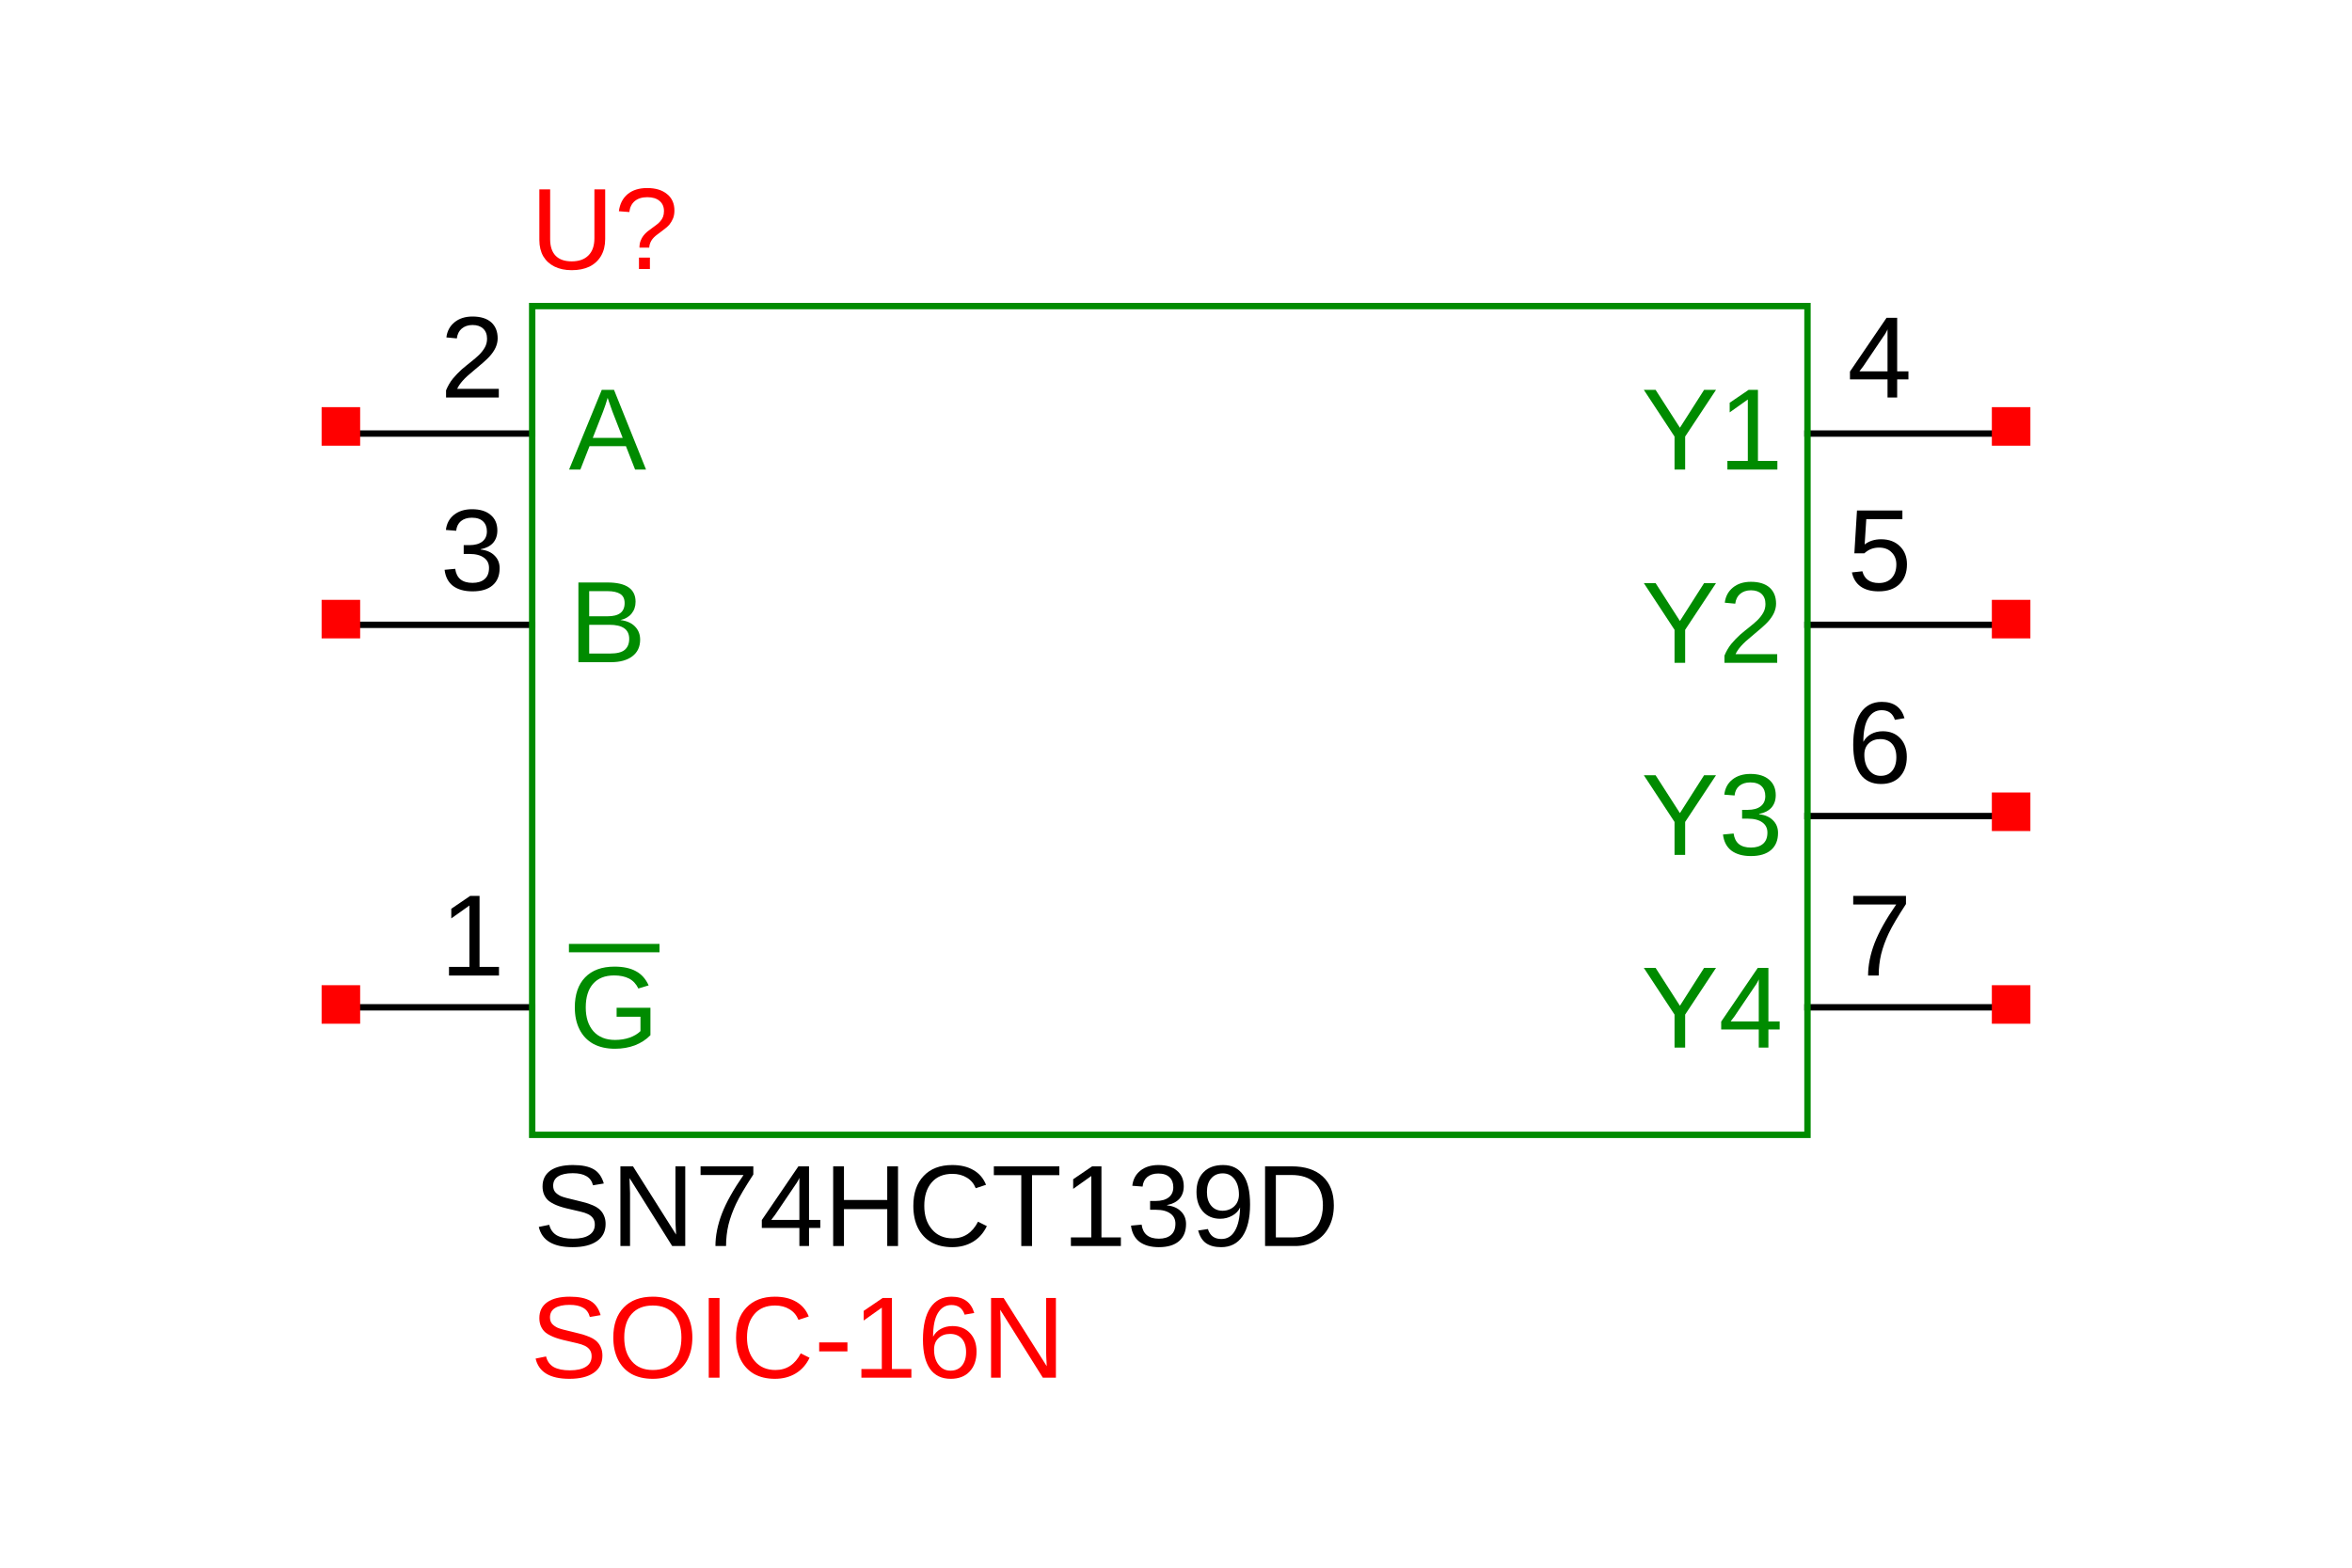 <?xml version="1.0" encoding="UTF-8"?>
<svg xmlns="http://www.w3.org/2000/svg" xmlns:xlink="http://www.w3.org/1999/xlink" width="225pt" height="150pt" viewBox="0 0 225 150" version="1.1">
<defs>
<g>
<symbol overflow="visible" id="glyph0-0">
<path style="stroke:none;" d="M 1.109 -7.625 L 7.203 -7.625 L 7.203 0 L 1.109 0 Z M 1.516 -7.219 L 1.516 -0.406 L 6.797 -0.406 L 6.797 -7.219 Z M 1.516 -7.219 "/>
</symbol>
<symbol overflow="visible" id="glyph0-1">
<path style="stroke:none;" d="M 4.203 -3.156 L 4.203 0 L 3.188 0 L 3.188 -3.156 L 0.25 -7.625 L 1.375 -7.625 L 3.703 -4 L 6.016 -7.625 L 7.156 -7.625 Z M 4.203 -3.156 "/>
</symbol>
<symbol overflow="visible" id="glyph0-2">
<path style="stroke:none;" d="M 5.688 -2.109 C 5.688 -1.398 5.461 -0.852 5.016 -0.469 C 4.566 -0.082 3.926 0.109 3.094 0.109 C 2.32 0.109 1.703 -0.062 1.234 -0.406 C 0.773 -0.758 0.504 -1.273 0.422 -1.953 L 1.438 -2.047 C 1.562 -1.148 2.113 -0.703 3.094 -0.703 C 3.582 -0.703 3.969 -0.82 4.25 -1.062 C 4.531 -1.301 4.672 -1.66 4.672 -2.141 C 4.672 -2.555 4.508 -2.879 4.188 -3.109 C 3.863 -3.348 3.406 -3.469 2.812 -3.469 L 2.25 -3.469 L 2.25 -4.312 L 2.781 -4.312 C 3.32 -4.312 3.738 -4.426 4.031 -4.656 C 4.32 -4.883 4.469 -5.207 4.469 -5.625 C 4.469 -6.031 4.348 -6.348 4.109 -6.578 C 3.867 -6.816 3.508 -6.938 3.031 -6.938 C 2.602 -6.938 2.254 -6.828 1.984 -6.609 C 1.723 -6.391 1.57 -6.082 1.531 -5.688 L 0.547 -5.766 C 0.617 -6.379 0.879 -6.863 1.328 -7.219 C 1.773 -7.57 2.348 -7.75 3.047 -7.75 C 3.816 -7.75 4.41 -7.566 4.828 -7.203 C 5.254 -6.848 5.469 -6.352 5.469 -5.719 C 5.469 -5.238 5.332 -4.844 5.062 -4.531 C 4.789 -4.227 4.395 -4.023 3.875 -3.922 L 3.875 -3.891 C 4.445 -3.828 4.891 -3.633 5.203 -3.312 C 5.523 -3 5.688 -2.598 5.688 -2.109 Z M 5.688 -2.109 "/>
</symbol>
<symbol overflow="visible" id="glyph0-3">
<path style="stroke:none;" d="M 5.688 -2.5 C 5.688 -1.695 5.469 -1.062 5.031 -0.594 C 4.594 -0.125 3.988 0.109 3.219 0.109 C 2.352 0.109 1.691 -0.207 1.234 -0.844 C 0.785 -1.488 0.562 -2.422 0.562 -3.641 C 0.562 -4.961 0.797 -5.977 1.266 -6.688 C 1.742 -7.395 2.422 -7.75 3.297 -7.75 C 4.441 -7.75 5.164 -7.227 5.469 -6.188 L 4.547 -6.031 C 4.348 -6.645 3.926 -6.953 3.281 -6.953 C 2.727 -6.953 2.297 -6.691 1.984 -6.172 C 1.68 -5.66 1.531 -4.91 1.531 -3.922 C 1.707 -4.254 1.957 -4.504 2.281 -4.672 C 2.602 -4.848 2.973 -4.938 3.391 -4.938 C 4.086 -4.938 4.645 -4.711 5.062 -4.266 C 5.477 -3.828 5.688 -3.238 5.688 -2.5 Z M 4.688 -2.453 C 4.688 -3.004 4.551 -3.43 4.281 -3.734 C 4.008 -4.035 3.633 -4.188 3.156 -4.188 C 2.695 -4.188 2.328 -4.051 2.047 -3.781 C 1.766 -3.52 1.625 -3.156 1.625 -2.688 C 1.625 -2.094 1.77 -1.609 2.062 -1.234 C 2.352 -0.859 2.727 -0.672 3.188 -0.672 C 3.656 -0.672 4.02 -0.828 4.281 -1.141 C 4.551 -1.461 4.688 -1.898 4.688 -2.453 Z M 4.688 -2.453 "/>
</symbol>
<symbol overflow="visible" id="glyph0-4">
<path style="stroke:none;" d="M 4.766 -1.734 L 4.766 0 L 3.844 0 L 3.844 -1.734 L 0.25 -1.734 L 0.25 -2.484 L 3.75 -7.625 L 4.766 -7.625 L 4.766 -2.5 L 5.844 -2.5 L 5.844 -1.734 Z M 3.844 -6.531 C 3.844 -6.508 3.797 -6.41 3.703 -6.234 C 3.609 -6.066 3.535 -5.953 3.484 -5.891 L 1.531 -3 L 1.234 -2.609 L 1.156 -2.5 L 3.844 -2.5 Z M 3.844 -6.531 "/>
</symbol>
<symbol overflow="visible" id="glyph0-5">
<path style="stroke:none;" d="M 5.609 -6.844 C 4.828 -5.645 4.273 -4.707 3.953 -4.031 C 3.641 -3.363 3.398 -2.703 3.234 -2.047 C 3.078 -1.391 3 -0.707 3 0 L 1.984 0 C 1.984 -0.977 2.188 -2.004 2.594 -3.078 C 3.008 -4.16 3.703 -5.398 4.672 -6.797 L 0.562 -6.797 L 0.562 -7.625 L 5.609 -7.625 Z M 5.609 -6.844 "/>
</symbol>
<symbol overflow="visible" id="glyph0-6">
<path style="stroke:none;" d="M 0.844 0 L 0.844 -0.828 L 2.797 -0.828 L 2.797 -6.703 L 1.062 -5.469 L 1.062 -6.391 L 2.875 -7.625 L 3.766 -7.625 L 3.766 -0.828 L 5.625 -0.828 L 5.625 0 Z M 0.844 0 "/>
</symbol>
<symbol overflow="visible" id="glyph0-7">
<path style="stroke:none;" d="M 0.562 0 L 0.562 -0.688 C 0.738 -1.113 0.957 -1.488 1.219 -1.812 C 1.488 -2.133 1.77 -2.426 2.062 -2.688 C 2.363 -2.945 2.656 -3.188 2.938 -3.406 C 3.227 -3.633 3.488 -3.859 3.719 -4.078 C 3.945 -4.305 4.129 -4.539 4.266 -4.781 C 4.41 -5.031 4.484 -5.312 4.484 -5.625 C 4.484 -6.039 4.359 -6.363 4.109 -6.594 C 3.867 -6.82 3.531 -6.938 3.094 -6.938 C 2.676 -6.938 2.332 -6.82 2.062 -6.594 C 1.801 -6.375 1.645 -6.062 1.594 -5.656 L 0.594 -5.75 C 0.664 -6.352 0.926 -6.836 1.375 -7.203 C 1.82 -7.566 2.395 -7.75 3.094 -7.75 C 3.863 -7.75 4.457 -7.566 4.875 -7.203 C 5.289 -6.836 5.5 -6.32 5.5 -5.656 C 5.5 -5.363 5.43 -5.066 5.297 -4.766 C 5.16 -4.473 4.957 -4.18 4.688 -3.891 C 4.414 -3.598 3.906 -3.145 3.156 -2.531 C 2.738 -2.195 2.406 -1.891 2.156 -1.609 C 1.914 -1.336 1.738 -1.078 1.625 -0.828 L 5.609 -0.828 L 5.609 0 Z M 0.562 0 "/>
</symbol>
<symbol overflow="visible" id="glyph0-8">
<path style="stroke:none;" d="M 5.703 -2.484 C 5.703 -1.68 5.461 -1.047 4.984 -0.578 C 4.504 -0.117 3.844 0.109 3 0.109 C 2.281 0.109 1.703 -0.047 1.266 -0.359 C 0.836 -0.672 0.562 -1.117 0.438 -1.703 L 1.438 -1.812 C 1.633 -1.062 2.16 -0.688 3.016 -0.688 C 3.535 -0.688 3.941 -0.844 4.234 -1.156 C 4.535 -1.477 4.688 -1.914 4.688 -2.469 C 4.688 -2.945 4.535 -3.332 4.234 -3.625 C 3.941 -3.926 3.539 -4.078 3.031 -4.078 C 2.77 -4.078 2.523 -4.035 2.297 -3.953 C 2.066 -3.867 1.844 -3.727 1.625 -3.531 L 0.672 -3.531 L 0.922 -7.625 L 5.266 -7.625 L 5.266 -6.797 L 1.812 -6.797 L 1.656 -4.375 C 2.082 -4.707 2.609 -4.875 3.234 -4.875 C 3.984 -4.875 4.582 -4.648 5.031 -4.203 C 5.477 -3.766 5.703 -3.191 5.703 -2.484 Z M 5.703 -2.484 "/>
</symbol>
<symbol overflow="visible" id="glyph0-9">
<path style="stroke:none;" d="M 6.328 0 L 5.453 -2.234 L 1.969 -2.234 L 1.094 0 L 0.016 0 L 3.141 -7.625 L 4.312 -7.625 L 7.375 0 Z M 3.703 -6.859 L 3.656 -6.703 C 3.57 -6.398 3.441 -6.016 3.266 -5.547 L 2.281 -3.031 L 5.141 -3.031 L 4.156 -5.562 C 4.062 -5.812 3.961 -6.094 3.859 -6.406 Z M 3.703 -6.859 "/>
</symbol>
<symbol overflow="visible" id="glyph0-10">
<path style="stroke:none;" d="M 6.812 -2.156 C 6.812 -1.469 6.562 -0.938 6.062 -0.562 C 5.57 -0.188 4.891 0 4.016 0 L 0.906 0 L 0.906 -7.625 L 3.688 -7.625 C 5.477 -7.625 6.375 -7.008 6.375 -5.781 C 6.375 -5.332 6.242 -4.953 5.984 -4.641 C 5.734 -4.336 5.379 -4.133 4.922 -4.031 C 5.523 -3.957 5.988 -3.754 6.312 -3.422 C 6.645 -3.086 6.812 -2.664 6.812 -2.156 Z M 5.328 -5.656 C 5.328 -6.062 5.188 -6.352 4.906 -6.531 C 4.625 -6.707 4.219 -6.797 3.688 -6.797 L 1.938 -6.797 L 1.938 -4.391 L 3.688 -4.391 C 4.238 -4.391 4.648 -4.492 4.922 -4.703 C 5.191 -4.91 5.328 -5.227 5.328 -5.656 Z M 5.766 -2.234 C 5.766 -3.129 5.133 -3.578 3.875 -3.578 L 1.938 -3.578 L 1.938 -0.828 L 3.953 -0.828 C 4.586 -0.828 5.047 -0.941 5.328 -1.172 C 5.617 -1.41 5.766 -1.766 5.766 -2.234 Z M 5.766 -2.234 "/>
</symbol>
<symbol overflow="visible" id="glyph0-11">
<path style="stroke:none;" d="M 0.562 -3.844 C 0.562 -5.082 0.891 -6.039 1.547 -6.719 C 2.211 -7.406 3.148 -7.75 4.359 -7.75 C 5.203 -7.75 5.883 -7.602 6.406 -7.312 C 6.938 -7.031 7.344 -6.578 7.625 -5.953 L 6.641 -5.656 C 6.43 -6.094 6.133 -6.41 5.75 -6.609 C 5.363 -6.805 4.891 -6.906 4.328 -6.906 C 3.441 -6.906 2.766 -6.633 2.297 -6.094 C 1.836 -5.562 1.609 -4.812 1.609 -3.844 C 1.609 -2.883 1.852 -2.125 2.344 -1.562 C 2.844 -1.008 3.531 -0.734 4.406 -0.734 C 4.906 -0.734 5.367 -0.805 5.797 -0.953 C 6.234 -1.109 6.582 -1.316 6.844 -1.578 L 6.844 -2.953 L 4.562 -2.953 L 4.562 -3.812 L 7.797 -3.812 L 7.797 -1.188 C 7.391 -0.77 6.895 -0.445 6.312 -0.219 C 5.727 0 5.094 0.109 4.406 0.109 C 3.602 0.109 2.91 -0.047 2.328 -0.359 C 1.754 -0.68 1.316 -1.141 1.016 -1.734 C 0.711 -2.336 0.562 -3.039 0.562 -3.844 Z M 0.562 -3.844 "/>
</symbol>
<symbol overflow="visible" id="glyph0-12">
<path style="stroke:none;" d="M 3.953 0.109 C 3.328 0.109 2.781 -0.004 2.312 -0.234 C 1.852 -0.461 1.492 -0.789 1.234 -1.219 C 0.984 -1.656 0.859 -2.176 0.859 -2.781 L 0.859 -7.625 L 1.891 -7.625 L 1.891 -2.859 C 1.891 -2.16 2.066 -1.629 2.422 -1.266 C 2.773 -0.91 3.285 -0.734 3.953 -0.734 C 4.641 -0.734 5.172 -0.922 5.547 -1.297 C 5.93 -1.672 6.125 -2.219 6.125 -2.938 L 6.125 -7.625 L 7.156 -7.625 L 7.156 -2.875 C 7.156 -2.25 7.023 -1.711 6.766 -1.266 C 6.504 -0.816 6.133 -0.473 5.656 -0.234 C 5.176 -0.004 4.609 0.109 3.953 0.109 Z M 3.953 0.109 "/>
</symbol>
<symbol overflow="visible" id="glyph0-13">
<path style="stroke:none;" d="M 5.766 -5.594 C 5.766 -5.32 5.723 -5.078 5.641 -4.859 C 5.555 -4.648 5.441 -4.453 5.297 -4.266 C 5.148 -4.086 4.91 -3.879 4.578 -3.641 L 4.141 -3.312 C 3.879 -3.125 3.688 -2.926 3.562 -2.719 C 3.438 -2.508 3.367 -2.285 3.359 -2.047 L 2.422 -2.047 C 2.422 -2.297 2.457 -2.516 2.531 -2.703 C 2.602 -2.891 2.691 -3.051 2.797 -3.188 C 2.91 -3.332 3.035 -3.461 3.172 -3.578 C 3.316 -3.691 3.461 -3.801 3.609 -3.906 C 3.754 -4.008 3.895 -4.113 4.031 -4.219 C 4.176 -4.32 4.301 -4.438 4.406 -4.562 C 4.52 -4.688 4.609 -4.828 4.672 -4.984 C 4.734 -5.148 4.766 -5.336 4.766 -5.547 C 4.766 -5.961 4.625 -6.285 4.344 -6.516 C 4.07 -6.754 3.68 -6.875 3.172 -6.875 C 2.672 -6.875 2.27 -6.75 1.969 -6.5 C 1.676 -6.25 1.504 -5.898 1.453 -5.453 L 0.453 -5.531 C 0.547 -6.238 0.828 -6.785 1.297 -7.172 C 1.766 -7.555 2.383 -7.75 3.156 -7.75 C 3.969 -7.75 4.602 -7.555 5.062 -7.172 C 5.531 -6.797 5.766 -6.27 5.766 -5.594 Z M 2.375 0 L 2.375 -1.094 L 3.422 -1.094 L 3.422 0 Z M 2.375 0 "/>
</symbol>
<symbol overflow="visible" id="glyph0-14">
<path style="stroke:none;" d="M 6.891 -2.109 C 6.891 -1.398 6.613 -0.852 6.062 -0.469 C 5.508 -0.082 4.734 0.109 3.734 0.109 C 1.879 0.109 0.801 -0.535 0.5 -1.828 L 1.5 -2.031 C 1.613 -1.57 1.859 -1.234 2.234 -1.016 C 2.617 -0.805 3.133 -0.703 3.781 -0.703 C 4.445 -0.703 4.957 -0.816 5.312 -1.047 C 5.676 -1.273 5.859 -1.609 5.859 -2.047 C 5.859 -2.297 5.801 -2.5 5.688 -2.656 C 5.582 -2.812 5.426 -2.941 5.219 -3.047 C 5.008 -3.148 4.758 -3.234 4.469 -3.297 C 4.188 -3.367 3.875 -3.441 3.531 -3.516 C 2.926 -3.648 2.469 -3.785 2.156 -3.922 C 1.844 -4.055 1.594 -4.203 1.406 -4.359 C 1.227 -4.523 1.094 -4.719 1 -4.938 C 0.906 -5.164 0.859 -5.422 0.859 -5.703 C 0.859 -6.359 1.109 -6.863 1.609 -7.219 C 2.109 -7.57 2.828 -7.75 3.766 -7.75 C 4.629 -7.75 5.289 -7.613 5.75 -7.344 C 6.207 -7.082 6.531 -6.629 6.719 -5.984 L 5.688 -5.812 C 5.582 -6.219 5.367 -6.508 5.047 -6.688 C 4.734 -6.875 4.301 -6.969 3.75 -6.969 C 3.133 -6.969 2.664 -6.863 2.344 -6.656 C 2.031 -6.457 1.875 -6.16 1.875 -5.766 C 1.875 -5.523 1.938 -5.328 2.062 -5.172 C 2.188 -5.023 2.363 -4.895 2.594 -4.781 C 2.832 -4.676 3.301 -4.547 4 -4.391 C 4.227 -4.336 4.457 -4.281 4.688 -4.219 C 4.926 -4.164 5.148 -4.098 5.359 -4.016 C 5.578 -3.941 5.781 -3.852 5.969 -3.75 C 6.156 -3.645 6.316 -3.516 6.453 -3.359 C 6.586 -3.211 6.691 -3.035 6.766 -2.828 C 6.848 -2.629 6.891 -2.391 6.891 -2.109 Z M 6.891 -2.109 "/>
</symbol>
<symbol overflow="visible" id="glyph0-15">
<path style="stroke:none;" d="M 8.094 -3.844 C 8.094 -3.051 7.941 -2.352 7.641 -1.75 C 7.336 -1.156 6.898 -0.695 6.328 -0.375 C 5.754 -0.051 5.082 0.109 4.312 0.109 C 3.52 0.109 2.836 -0.047 2.266 -0.359 C 1.703 -0.68 1.27 -1.145 0.969 -1.75 C 0.676 -2.352 0.531 -3.051 0.531 -3.844 C 0.531 -5.07 0.863 -6.031 1.531 -6.719 C 2.195 -7.406 3.125 -7.75 4.312 -7.75 C 5.094 -7.75 5.766 -7.594 6.328 -7.281 C 6.898 -6.969 7.336 -6.516 7.641 -5.922 C 7.941 -5.336 8.094 -4.645 8.094 -3.844 Z M 7.047 -3.844 C 7.047 -4.801 6.805 -5.551 6.328 -6.094 C 5.859 -6.633 5.188 -6.906 4.312 -6.906 C 3.438 -6.906 2.758 -6.633 2.281 -6.094 C 1.812 -5.562 1.578 -4.812 1.578 -3.844 C 1.578 -2.895 1.816 -2.141 2.297 -1.578 C 2.773 -1.016 3.445 -0.734 4.312 -0.734 C 5.188 -0.734 5.859 -1.004 6.328 -1.547 C 6.805 -2.086 7.047 -2.852 7.047 -3.844 Z M 7.047 -3.844 "/>
</symbol>
<symbol overflow="visible" id="glyph0-16">
<path style="stroke:none;" d="M 1.031 0 L 1.031 -7.625 L 2.062 -7.625 L 2.062 0 Z M 1.031 0 "/>
</symbol>
<symbol overflow="visible" id="glyph0-17">
<path style="stroke:none;" d="M 4.297 -6.906 C 3.441 -6.906 2.781 -6.629 2.312 -6.078 C 1.844 -5.535 1.609 -4.789 1.609 -3.844 C 1.609 -2.914 1.852 -2.164 2.344 -1.594 C 2.832 -1.02 3.492 -0.734 4.328 -0.734 C 5.398 -0.734 6.207 -1.266 6.75 -2.328 L 7.594 -1.906 C 7.281 -1.25 6.836 -0.75 6.266 -0.406 C 5.691 -0.062 5.031 0.109 4.281 0.109 C 3.508 0.109 2.844 -0.047 2.281 -0.359 C 1.727 -0.68 1.301 -1.141 1 -1.734 C 0.707 -2.328 0.562 -3.031 0.562 -3.844 C 0.562 -5.062 0.891 -6.016 1.547 -6.703 C 2.203 -7.398 3.113 -7.75 4.281 -7.75 C 5.094 -7.75 5.77 -7.586 6.312 -7.266 C 6.863 -6.953 7.266 -6.484 7.516 -5.859 L 6.531 -5.531 C 6.352 -5.977 6.066 -6.316 5.672 -6.547 C 5.285 -6.785 4.828 -6.906 4.297 -6.906 Z M 4.297 -6.906 "/>
</symbol>
<symbol overflow="visible" id="glyph0-18">
<path style="stroke:none;" d="M 0.5 -2.516 L 0.5 -3.375 L 3.203 -3.375 L 3.203 -2.516 Z M 0.5 -2.516 "/>
</symbol>
<symbol overflow="visible" id="glyph0-19">
<path style="stroke:none;" d="M 5.859 0 L 1.781 -6.5 L 1.797 -5.969 L 1.828 -5.062 L 1.828 0 L 0.906 0 L 0.906 -7.625 L 2.109 -7.625 L 6.234 -1.094 C 6.191 -1.801 6.172 -2.312 6.172 -2.625 L 6.172 -7.625 L 7.109 -7.625 L 7.109 0 Z M 5.859 0 "/>
</symbol>
<symbol overflow="visible" id="glyph0-20">
<path style="stroke:none;" d="M 6.078 0 L 6.078 -3.531 L 1.938 -3.531 L 1.938 0 L 0.906 0 L 0.906 -7.625 L 1.938 -7.625 L 1.938 -4.406 L 6.078 -4.406 L 6.078 -7.625 L 7.109 -7.625 L 7.109 0 Z M 6.078 0 "/>
</symbol>
<symbol overflow="visible" id="glyph0-21">
<path style="stroke:none;" d="M 3.906 -6.781 L 3.906 0 L 2.875 0 L 2.875 -6.781 L 0.25 -6.781 L 0.25 -7.625 L 6.516 -7.625 L 6.516 -6.781 Z M 3.906 -6.781 "/>
</symbol>
<symbol overflow="visible" id="glyph0-22">
<path style="stroke:none;" d="M 5.641 -3.969 C 5.641 -2.656 5.398 -1.645 4.922 -0.938 C 4.441 -0.238 3.758 0.109 2.875 0.109 C 2.281 0.109 1.801 -0.016 1.438 -0.266 C 1.082 -0.516 0.828 -0.922 0.672 -1.484 L 1.609 -1.625 C 1.805 -0.988 2.234 -0.672 2.891 -0.672 C 3.453 -0.672 3.883 -0.93 4.188 -1.453 C 4.5 -1.973 4.664 -2.719 4.688 -3.688 C 4.539 -3.363 4.289 -3.102 3.938 -2.906 C 3.582 -2.707 3.195 -2.609 2.781 -2.609 C 2.094 -2.609 1.539 -2.844 1.125 -3.312 C 0.719 -3.781 0.516 -4.398 0.516 -5.172 C 0.516 -5.973 0.738 -6.602 1.188 -7.062 C 1.633 -7.52 2.258 -7.75 3.062 -7.75 C 3.906 -7.75 4.547 -7.43 4.984 -6.797 C 5.422 -6.172 5.641 -5.227 5.641 -3.969 Z M 4.578 -4.906 C 4.578 -5.52 4.438 -6.016 4.156 -6.391 C 3.875 -6.766 3.5 -6.953 3.031 -6.953 C 2.562 -6.953 2.191 -6.789 1.922 -6.469 C 1.648 -6.156 1.516 -5.723 1.516 -5.172 C 1.516 -4.617 1.648 -4.18 1.922 -3.859 C 2.191 -3.535 2.555 -3.375 3.016 -3.375 C 3.297 -3.375 3.555 -3.438 3.797 -3.562 C 4.047 -3.695 4.238 -3.879 4.375 -4.109 C 4.508 -4.348 4.578 -4.613 4.578 -4.906 Z M 4.578 -4.906 "/>
</symbol>
<symbol overflow="visible" id="glyph0-23">
<path style="stroke:none;" d="M 7.484 -3.891 C 7.484 -3.109 7.328 -2.422 7.016 -1.828 C 6.711 -1.234 6.281 -0.781 5.719 -0.469 C 5.156 -0.156 4.504 0 3.766 0 L 0.906 0 L 0.906 -7.625 L 3.438 -7.625 C 4.727 -7.625 5.723 -7.301 6.422 -6.656 C 7.129 -6.008 7.484 -5.086 7.484 -3.891 Z M 6.438 -3.891 C 6.438 -4.836 6.176 -5.555 5.656 -6.047 C 5.145 -6.547 4.395 -6.797 3.406 -6.797 L 1.938 -6.797 L 1.938 -0.828 L 3.641 -0.828 C 4.203 -0.828 4.695 -0.945 5.125 -1.188 C 5.551 -1.438 5.875 -1.789 6.094 -2.25 C 6.32 -2.719 6.438 -3.266 6.438 -3.891 Z M 6.438 -3.891 "/>
</symbol>
</g>
</defs>
<g id="surface4">
<rect x="0" y="0" width="225" height="150" style="fill:rgb(100%,100%,100%);fill-opacity:1;stroke:none;"/>
<path style="fill:none;stroke-width:10;stroke-linecap:square;stroke-linejoin:miter;stroke:rgb(0%,0%,0%);stroke-opacity:1;stroke-miterlimit:10;" d="M 2599.975 900.023 L 2300.024 900.023 " transform="matrix(0.061,0,0,-0.061,32.608,132.983)"/>
<g style="fill:rgb(0%,54.51%,0%);fill-opacity:1;">
  <use xlink:href="#glyph0-1" x="157.004" y="81.801"/>
  <use xlink:href="#glyph0-2" x="164.405" y="81.801"/>
</g>
<g style="fill:rgb(0%,0%,0%);fill-opacity:1;">
  <use xlink:href="#glyph0-3" x="176.723" y="74.906"/>
</g>
<path style="fill:none;stroke-width:10;stroke-linecap:square;stroke-linejoin:miter;stroke:rgb(0%,0%,0%);stroke-opacity:1;stroke-miterlimit:10;" d="M 2599.975 600.01 L 2300.024 600.01 " transform="matrix(0.061,0,0,-0.061,32.608,132.983)"/>
<g style="fill:rgb(0%,54.51%,0%);fill-opacity:1;">
  <use xlink:href="#glyph0-1" x="157.004" y="100.234"/>
  <use xlink:href="#glyph0-4" x="164.405" y="100.234"/>
</g>
<g style="fill:rgb(0%,0%,0%);fill-opacity:1;">
  <use xlink:href="#glyph0-5" x="176.723" y="93.344"/>
</g>
<path style="fill:none;stroke-width:10;stroke-linecap:square;stroke-linejoin:miter;stroke:rgb(0%,0%,0%);stroke-opacity:1;stroke-miterlimit:10;" d="M 2599.975 1499.987 L 2300.024 1499.987 " transform="matrix(0.061,0,0,-0.061,32.608,132.983)"/>
<g style="fill:rgb(0%,54.51%,0%);fill-opacity:1;">
  <use xlink:href="#glyph0-1" x="157.004" y="44.926"/>
  <use xlink:href="#glyph0-6" x="164.405" y="44.926"/>
</g>
<g style="fill:rgb(0%,0%,0%);fill-opacity:1;">
  <use xlink:href="#glyph0-4" x="176.723" y="38.035"/>
</g>
<path style="fill:none;stroke-width:10;stroke-linecap:square;stroke-linejoin:miter;stroke:rgb(0%,0%,0%);stroke-opacity:1;stroke-miterlimit:10;" d="M 2599.975 1199.974 L 2300.024 1199.974 " transform="matrix(0.061,0,0,-0.061,32.608,132.983)"/>
<g style="fill:rgb(0%,54.51%,0%);fill-opacity:1;">
  <use xlink:href="#glyph0-1" x="157.004" y="63.418"/>
  <use xlink:href="#glyph0-7" x="164.405" y="63.418"/>
</g>
<g style="fill:rgb(0%,0%,0%);fill-opacity:1;">
  <use xlink:href="#glyph0-8" x="176.723" y="56.473"/>
</g>
<path style="fill:none;stroke-width:10;stroke-linecap:square;stroke-linejoin:miter;stroke:rgb(0%,0%,0%);stroke-opacity:1;stroke-miterlimit:10;" d="M 0.025 1499.987 L 299.976 1499.987 " transform="matrix(0.061,0,0,-0.061,32.608,132.983)"/>
<g style="fill:rgb(0%,54.51%,0%);fill-opacity:1;">
  <use xlink:href="#glyph0-9" x="54.426" y="44.926"/>
</g>
<g style="fill:rgb(0%,0%,0%);fill-opacity:1;">
  <use xlink:href="#glyph0-7" x="42.109" y="38.035"/>
</g>
<path style="fill:none;stroke-width:10;stroke-linecap:square;stroke-linejoin:miter;stroke:rgb(0%,0%,0%);stroke-opacity:1;stroke-miterlimit:10;" d="M 0.025 1199.974 L 299.976 1199.974 " transform="matrix(0.061,0,0,-0.061,32.608,132.983)"/>
<g style="fill:rgb(0%,54.51%,0%);fill-opacity:1;">
  <use xlink:href="#glyph0-10" x="54.426" y="63.359"/>
</g>
<g style="fill:rgb(0%,0%,0%);fill-opacity:1;">
  <use xlink:href="#glyph0-2" x="42.109" y="56.473"/>
</g>
<path style="fill:none;stroke-width:10;stroke-linecap:square;stroke-linejoin:miter;stroke:rgb(0%,0%,0%);stroke-opacity:1;stroke-miterlimit:10;" d="M 0.025 600.01 L 299.976 600.01 " transform="matrix(0.061,0,0,-0.061,32.608,132.983)"/>
<path style=" stroke:none;fill-rule:nonzero;fill:rgb(0%,54.51%,0%);fill-opacity:1;" d="M 54.426 90.316 L 63.09 90.316 L 63.09 91.117 L 54.426 91.117 Z M 54.426 90.316 "/>
<g style="fill:rgb(0%,54.51%,0%);fill-opacity:1;">
  <use xlink:href="#glyph0-11" x="54.426" y="100.238"/>
</g>
<g style="fill:rgb(0%,0%,0%);fill-opacity:1;">
  <use xlink:href="#glyph0-6" x="42.109" y="93.344"/>
</g>
<g style="fill:rgb(100%,0%,0%);fill-opacity:1;">
  <use xlink:href="#glyph0-12" x="50.738" y="25.742"/>
  <use xlink:href="#glyph0-13" x="58.751" y="25.742"/>
</g>
<g style="fill:rgb(100%,0%,0%);fill-opacity:1;">
  <use xlink:href="#glyph0-14" x="50.738" y="131.82"/>
  <use xlink:href="#glyph0-15" x="58.139" y="131.82"/>
  <use xlink:href="#glyph0-16" x="66.77" y="131.82"/>
  <use xlink:href="#glyph0-17" x="69.852" y="131.82"/>
  <use xlink:href="#glyph0-18" x="77.865" y="131.82"/>
  <use xlink:href="#glyph0-6" x="81.56" y="131.82"/>
  <use xlink:href="#glyph0-3" x="87.731" y="131.82"/>
  <use xlink:href="#glyph0-19" x="93.902" y="131.82"/>
</g>
<g style="fill:rgb(0%,0%,0%);fill-opacity:1;">
  <use xlink:href="#glyph0-14" x="51.043" y="119.223"/>
  <use xlink:href="#glyph0-19" x="58.444" y="119.223"/>
  <use xlink:href="#glyph0-5" x="66.457" y="119.223"/>
  <use xlink:href="#glyph0-4" x="72.628" y="119.223"/>
  <use xlink:href="#glyph0-20" x="78.798" y="119.223"/>
  <use xlink:href="#glyph0-17" x="86.811" y="119.223"/>
  <use xlink:href="#glyph0-21" x="94.824" y="119.223"/>
  <use xlink:href="#glyph0-6" x="101.602" y="119.223"/>
  <use xlink:href="#glyph0-2" x="107.773" y="119.223"/>
  <use xlink:href="#glyph0-22" x="113.944" y="119.223"/>
  <use xlink:href="#glyph0-23" x="120.115" y="119.223"/>
</g>
<path style="fill:none;stroke-width:10;stroke-linecap:square;stroke-linejoin:miter;stroke:rgb(0%,54.51%,0%);stroke-opacity:1;stroke-miterlimit:10;" d="M 2300.024 399.979 L 300.039 399.979 L 300.039 1699.954 L 2300.024 1699.954 Z M 2300.024 399.979 " transform="matrix(0.061,0,0,-0.061,32.608,132.983)"/>
<path style=" stroke:none;fill-rule:nonzero;fill:rgb(100%,0%,0%);fill-opacity:1;" d="M 190.547 79.516 L 194.234 79.516 L 194.234 75.828 L 190.547 75.828 Z M 190.547 79.516 "/>
<path style=" stroke:none;fill-rule:nonzero;fill:rgb(100%,0%,0%);fill-opacity:1;" d="M 190.547 97.953 L 194.234 97.953 L 194.234 94.266 L 190.547 94.266 Z M 190.547 97.953 "/>
<path style=" stroke:none;fill-rule:nonzero;fill:rgb(100%,0%,0%);fill-opacity:1;" d="M 190.547 42.645 L 194.234 42.645 L 194.234 38.957 L 190.547 38.957 Z M 190.547 42.645 "/>
<path style=" stroke:none;fill-rule:nonzero;fill:rgb(100%,0%,0%);fill-opacity:1;" d="M 190.547 61.082 L 194.234 61.082 L 194.234 57.395 L 190.547 57.395 Z M 190.547 61.082 "/>
<path style=" stroke:none;fill-rule:nonzero;fill:rgb(100%,0%,0%);fill-opacity:1;" d="M 30.766 42.645 L 34.453 42.645 L 34.453 38.957 L 30.766 38.957 Z M 30.766 42.645 "/>
<path style=" stroke:none;fill-rule:nonzero;fill:rgb(100%,0%,0%);fill-opacity:1;" d="M 30.766 61.082 L 34.453 61.082 L 34.453 57.395 L 30.766 57.395 Z M 30.766 61.082 "/>
<path style=" stroke:none;fill-rule:nonzero;fill:rgb(100%,0%,0%);fill-opacity:1;" d="M 30.766 97.953 L 34.453 97.953 L 34.453 94.266 L 30.766 94.266 Z M 30.766 97.953 "/>
</g>
</svg>
